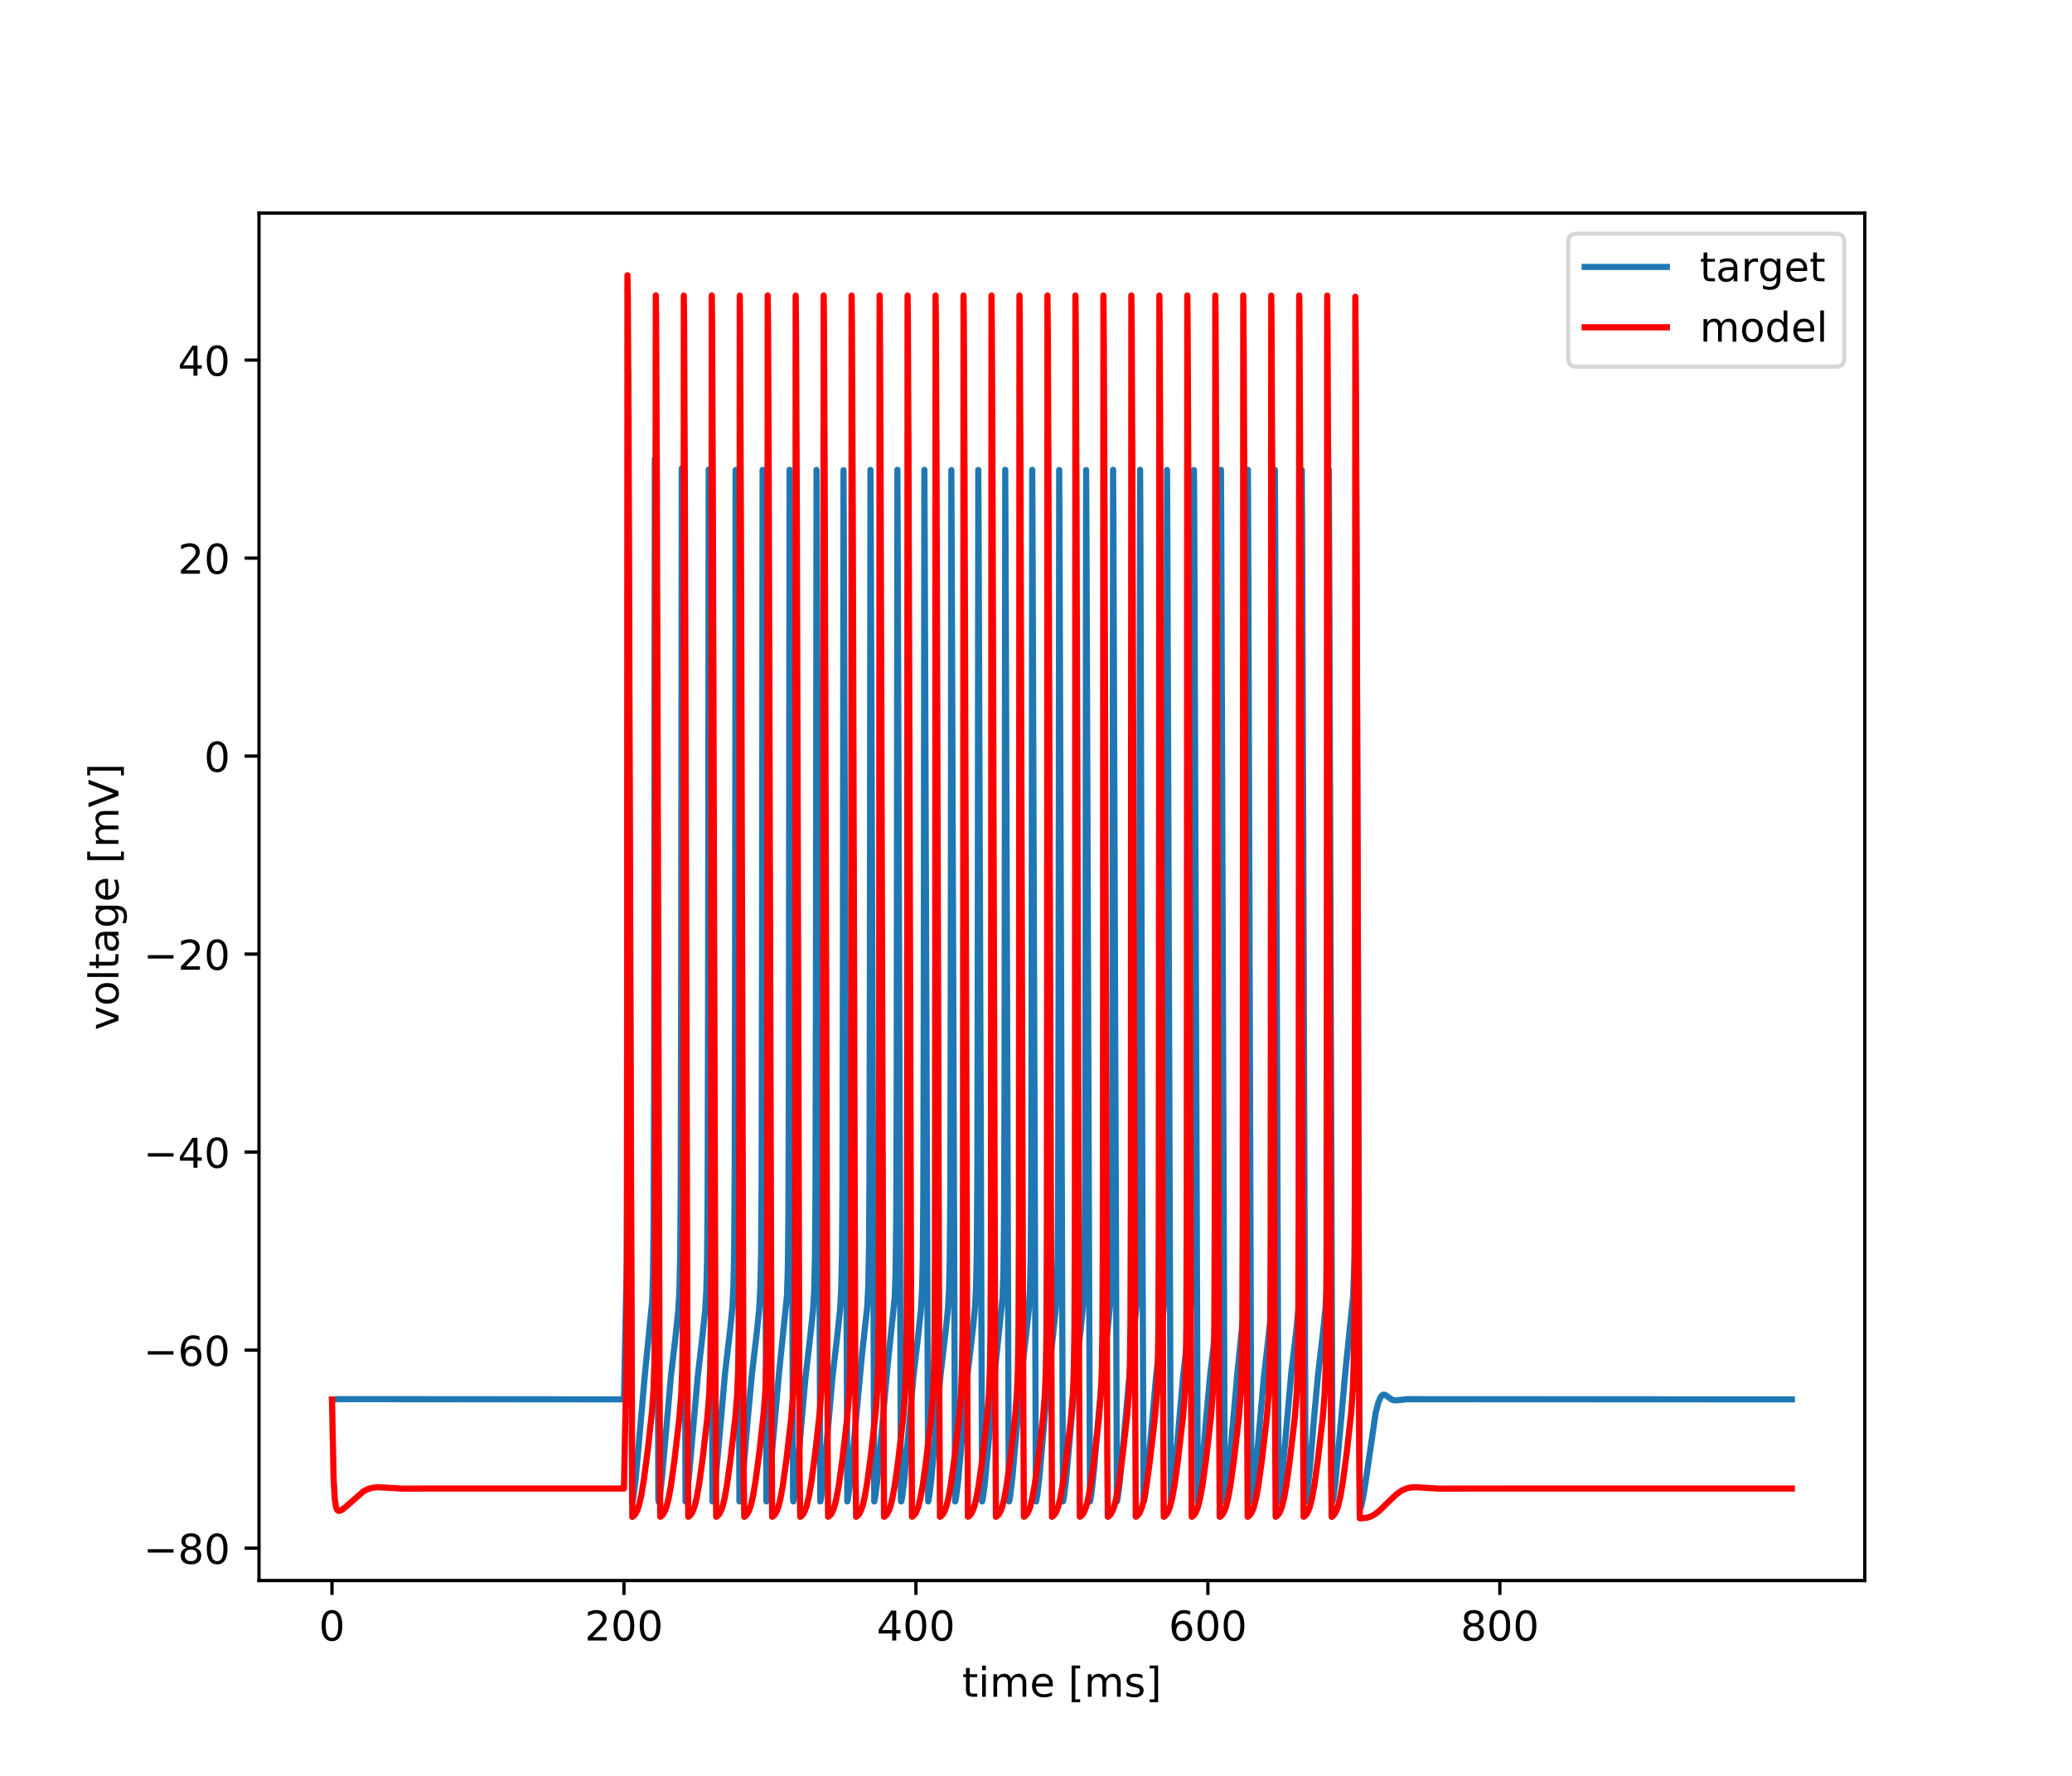<?xml version="1.0" encoding="utf-8" standalone="no"?>
<!DOCTYPE svg PUBLIC "-//W3C//DTD SVG 1.1//EN"
  "http://www.w3.org/Graphics/SVG/1.1/DTD/svg11.dtd">
<!-- Created with matplotlib (http://matplotlib.org/) -->
<svg height="432pt" version="1.1" viewBox="0 0 504 432" width="504pt" xmlns="http://www.w3.org/2000/svg" xmlns:xlink="http://www.w3.org/1999/xlink">
 <defs>
  <style type="text/css">
*{stroke-linecap:butt;stroke-linejoin:round;}
  </style>
 </defs>
 <g id="figure_1">
  <g id="patch_1">
   <path d="M 0 432 
L 504 432 
L 504 0 
L 0 0 
z
" style="fill:#ffffff;"/>
  </g>
  <g id="axes_1">
   <g id="patch_2">
    <path d="M 63 384.48 
L 453.6 384.48 
L 453.6 51.84 
L 63 51.84 
z
" style="fill:#ffffff;"/>
   </g>
   <g id="matplotlib.axis_1">
    <g id="xtick_1">
     <g id="line2d_1">
      <defs>
       <path d="M 0 0 
L 0 3.5 
" id="md03c40f4e7" style="stroke:#000000;stroke-width:0.8;"/>
      </defs>
      <g>
       <use style="stroke:#000000;stroke-width:0.8;" x="80.755" xlink:href="#md03c40f4e7" y="384.48"/>
      </g>
     </g>
     <g id="text_1">
      <!-- 0 -->
      <defs>
       <path d="M 31.781 66.406 
Q 24.172 66.406 20.328 58.906 
Q 16.5 51.422 16.5 36.375 
Q 16.5 21.391 20.328 13.891 
Q 24.172 6.391 31.781 6.391 
Q 39.453 6.391 43.281 13.891 
Q 47.125 21.391 47.125 36.375 
Q 47.125 51.422 43.281 58.906 
Q 39.453 66.406 31.781 66.406 
z
M 31.781 74.219 
Q 44.047 74.219 50.516 64.516 
Q 56.984 54.828 56.984 36.375 
Q 56.984 17.969 50.516 8.266 
Q 44.047 -1.422 31.781 -1.422 
Q 19.531 -1.422 13.062 8.266 
Q 6.594 17.969 6.594 36.375 
Q 6.594 54.828 13.062 64.516 
Q 19.531 74.219 31.781 74.219 
z
" id="DejaVuSans-30"/>
      </defs>
      <g transform="translate(77.573 399.078)scale(0.1 -0.1)">
       <use xlink:href="#DejaVuSans-30"/>
      </g>
     </g>
    </g>
    <g id="xtick_2">
     <g id="line2d_2">
      <g>
       <use style="stroke:#000000;stroke-width:0.8;" x="151.773" xlink:href="#md03c40f4e7" y="384.48"/>
      </g>
     </g>
     <g id="text_2">
      <!-- 200 -->
      <defs>
       <path d="M 19.188 8.297 
L 53.609 8.297 
L 53.609 0 
L 7.328 0 
L 7.328 8.297 
Q 12.938 14.109 22.625 23.891 
Q 32.328 33.688 34.812 36.531 
Q 39.547 41.844 41.422 45.531 
Q 43.312 49.219 43.312 52.781 
Q 43.312 58.594 39.234 62.25 
Q 35.156 65.922 28.609 65.922 
Q 23.969 65.922 18.812 64.312 
Q 13.672 62.703 7.812 59.422 
L 7.812 69.391 
Q 13.766 71.781 18.938 73 
Q 24.125 74.219 28.422 74.219 
Q 39.75 74.219 46.484 68.547 
Q 53.219 62.891 53.219 53.422 
Q 53.219 48.922 51.531 44.891 
Q 49.859 40.875 45.406 35.406 
Q 44.188 33.984 37.641 27.219 
Q 31.109 20.453 19.188 8.297 
z
" id="DejaVuSans-32"/>
      </defs>
      <g transform="translate(142.229 399.078)scale(0.1 -0.1)">
       <use xlink:href="#DejaVuSans-32"/>
       <use x="63.623" xlink:href="#DejaVuSans-30"/>
       <use x="127.246" xlink:href="#DejaVuSans-30"/>
      </g>
     </g>
    </g>
    <g id="xtick_3">
     <g id="line2d_3">
      <g>
       <use style="stroke:#000000;stroke-width:0.8;" x="222.791" xlink:href="#md03c40f4e7" y="384.48"/>
      </g>
     </g>
     <g id="text_3">
      <!-- 400 -->
      <defs>
       <path d="M 37.797 64.312 
L 12.891 25.391 
L 37.797 25.391 
z
M 35.203 72.906 
L 47.609 72.906 
L 47.609 25.391 
L 58.016 25.391 
L 58.016 17.188 
L 47.609 17.188 
L 47.609 0 
L 37.797 0 
L 37.797 17.188 
L 4.891 17.188 
L 4.891 26.703 
z
" id="DejaVuSans-34"/>
      </defs>
      <g transform="translate(213.247 399.078)scale(0.1 -0.1)">
       <use xlink:href="#DejaVuSans-34"/>
       <use x="63.623" xlink:href="#DejaVuSans-30"/>
       <use x="127.246" xlink:href="#DejaVuSans-30"/>
      </g>
     </g>
    </g>
    <g id="xtick_4">
     <g id="line2d_4">
      <g>
       <use style="stroke:#000000;stroke-width:0.8;" x="293.809" xlink:href="#md03c40f4e7" y="384.48"/>
      </g>
     </g>
     <g id="text_4">
      <!-- 600 -->
      <defs>
       <path d="M 33.016 40.375 
Q 26.375 40.375 22.484 35.828 
Q 18.609 31.297 18.609 23.391 
Q 18.609 15.531 22.484 10.953 
Q 26.375 6.391 33.016 6.391 
Q 39.656 6.391 43.531 10.953 
Q 47.406 15.531 47.406 23.391 
Q 47.406 31.297 43.531 35.828 
Q 39.656 40.375 33.016 40.375 
z
M 52.594 71.297 
L 52.594 62.312 
Q 48.875 64.062 45.094 64.984 
Q 41.312 65.922 37.594 65.922 
Q 27.828 65.922 22.672 59.328 
Q 17.531 52.734 16.797 39.406 
Q 19.672 43.656 24.016 45.922 
Q 28.375 48.188 33.594 48.188 
Q 44.578 48.188 50.953 41.516 
Q 57.328 34.859 57.328 23.391 
Q 57.328 12.156 50.688 5.359 
Q 44.047 -1.422 33.016 -1.422 
Q 20.359 -1.422 13.672 8.266 
Q 6.984 17.969 6.984 36.375 
Q 6.984 53.656 15.188 63.938 
Q 23.391 74.219 37.203 74.219 
Q 40.922 74.219 44.703 73.484 
Q 48.484 72.75 52.594 71.297 
z
" id="DejaVuSans-36"/>
      </defs>
      <g transform="translate(284.265 399.078)scale(0.1 -0.1)">
       <use xlink:href="#DejaVuSans-36"/>
       <use x="63.623" xlink:href="#DejaVuSans-30"/>
       <use x="127.246" xlink:href="#DejaVuSans-30"/>
      </g>
     </g>
    </g>
    <g id="xtick_5">
     <g id="line2d_5">
      <g>
       <use style="stroke:#000000;stroke-width:0.8;" x="364.827" xlink:href="#md03c40f4e7" y="384.48"/>
      </g>
     </g>
     <g id="text_5">
      <!-- 800 -->
      <defs>
       <path d="M 31.781 34.625 
Q 24.75 34.625 20.719 30.859 
Q 16.703 27.094 16.703 20.516 
Q 16.703 13.922 20.719 10.156 
Q 24.75 6.391 31.781 6.391 
Q 38.812 6.391 42.859 10.172 
Q 46.922 13.969 46.922 20.516 
Q 46.922 27.094 42.891 30.859 
Q 38.875 34.625 31.781 34.625 
z
M 21.922 38.812 
Q 15.578 40.375 12.031 44.719 
Q 8.5 49.078 8.5 55.328 
Q 8.5 64.062 14.719 69.141 
Q 20.953 74.219 31.781 74.219 
Q 42.672 74.219 48.875 69.141 
Q 55.078 64.062 55.078 55.328 
Q 55.078 49.078 51.531 44.719 
Q 48 40.375 41.703 38.812 
Q 48.828 37.156 52.797 32.312 
Q 56.781 27.484 56.781 20.516 
Q 56.781 9.906 50.312 4.234 
Q 43.844 -1.422 31.781 -1.422 
Q 19.734 -1.422 13.25 4.234 
Q 6.781 9.906 6.781 20.516 
Q 6.781 27.484 10.781 32.312 
Q 14.797 37.156 21.922 38.812 
z
M 18.312 54.391 
Q 18.312 48.734 21.844 45.562 
Q 25.391 42.391 31.781 42.391 
Q 38.141 42.391 41.719 45.562 
Q 45.312 48.734 45.312 54.391 
Q 45.312 60.062 41.719 63.234 
Q 38.141 66.406 31.781 66.406 
Q 25.391 66.406 21.844 63.234 
Q 18.312 60.062 18.312 54.391 
z
" id="DejaVuSans-38"/>
      </defs>
      <g transform="translate(355.284 399.078)scale(0.1 -0.1)">
       <use xlink:href="#DejaVuSans-38"/>
       <use x="63.623" xlink:href="#DejaVuSans-30"/>
       <use x="127.246" xlink:href="#DejaVuSans-30"/>
      </g>
     </g>
    </g>
    <g id="text_6">
     <!-- time [ms] -->
     <defs>
      <path d="M 18.312 70.219 
L 18.312 54.688 
L 36.812 54.688 
L 36.812 47.703 
L 18.312 47.703 
L 18.312 18.016 
Q 18.312 11.328 20.141 9.422 
Q 21.969 7.516 27.594 7.516 
L 36.812 7.516 
L 36.812 0 
L 27.594 0 
Q 17.188 0 13.234 3.875 
Q 9.281 7.766 9.281 18.016 
L 9.281 47.703 
L 2.688 47.703 
L 2.688 54.688 
L 9.281 54.688 
L 9.281 70.219 
z
" id="DejaVuSans-74"/>
      <path d="M 9.422 54.688 
L 18.406 54.688 
L 18.406 0 
L 9.422 0 
z
M 9.422 75.984 
L 18.406 75.984 
L 18.406 64.594 
L 9.422 64.594 
z
" id="DejaVuSans-69"/>
      <path d="M 52 44.188 
Q 55.375 50.25 60.062 53.125 
Q 64.75 56 71.094 56 
Q 79.641 56 84.281 50.016 
Q 88.922 44.047 88.922 33.016 
L 88.922 0 
L 79.891 0 
L 79.891 32.719 
Q 79.891 40.578 77.094 44.375 
Q 74.312 48.188 68.609 48.188 
Q 61.625 48.188 57.562 43.547 
Q 53.516 38.922 53.516 30.906 
L 53.516 0 
L 44.484 0 
L 44.484 32.719 
Q 44.484 40.625 41.703 44.406 
Q 38.922 48.188 33.109 48.188 
Q 26.219 48.188 22.156 43.531 
Q 18.109 38.875 18.109 30.906 
L 18.109 0 
L 9.078 0 
L 9.078 54.688 
L 18.109 54.688 
L 18.109 46.188 
Q 21.188 51.219 25.484 53.609 
Q 29.781 56 35.688 56 
Q 41.656 56 45.828 52.969 
Q 50 49.953 52 44.188 
z
" id="DejaVuSans-6d"/>
      <path d="M 56.203 29.594 
L 56.203 25.203 
L 14.891 25.203 
Q 15.484 15.922 20.484 11.062 
Q 25.484 6.203 34.422 6.203 
Q 39.594 6.203 44.453 7.469 
Q 49.312 8.734 54.109 11.281 
L 54.109 2.781 
Q 49.266 0.734 44.188 -0.344 
Q 39.109 -1.422 33.891 -1.422 
Q 20.797 -1.422 13.156 6.188 
Q 5.516 13.812 5.516 26.812 
Q 5.516 40.234 12.766 48.109 
Q 20.016 56 32.328 56 
Q 43.359 56 49.781 48.891 
Q 56.203 41.797 56.203 29.594 
z
M 47.219 32.234 
Q 47.125 39.594 43.094 43.984 
Q 39.062 48.391 32.422 48.391 
Q 24.906 48.391 20.391 44.141 
Q 15.875 39.891 15.188 32.172 
z
" id="DejaVuSans-65"/>
      <path id="DejaVuSans-20"/>
      <path d="M 8.594 75.984 
L 29.297 75.984 
L 29.297 69 
L 17.578 69 
L 17.578 -6.203 
L 29.297 -6.203 
L 29.297 -13.188 
L 8.594 -13.188 
z
" id="DejaVuSans-5b"/>
      <path d="M 44.281 53.078 
L 44.281 44.578 
Q 40.484 46.531 36.375 47.5 
Q 32.281 48.484 27.875 48.484 
Q 21.188 48.484 17.844 46.438 
Q 14.5 44.391 14.5 40.281 
Q 14.5 37.156 16.891 35.375 
Q 19.281 33.594 26.516 31.984 
L 29.594 31.297 
Q 39.156 29.25 43.188 25.516 
Q 47.219 21.781 47.219 15.094 
Q 47.219 7.469 41.188 3.016 
Q 35.156 -1.422 24.609 -1.422 
Q 20.219 -1.422 15.453 -0.562 
Q 10.688 0.297 5.422 2 
L 5.422 11.281 
Q 10.406 8.688 15.234 7.391 
Q 20.062 6.109 24.812 6.109 
Q 31.156 6.109 34.562 8.281 
Q 37.984 10.453 37.984 14.406 
Q 37.984 18.062 35.516 20.016 
Q 33.062 21.969 24.703 23.781 
L 21.578 24.516 
Q 13.234 26.266 9.516 29.906 
Q 5.812 33.547 5.812 39.891 
Q 5.812 47.609 11.281 51.797 
Q 16.75 56 26.812 56 
Q 31.781 56 36.172 55.266 
Q 40.578 54.547 44.281 53.078 
z
" id="DejaVuSans-73"/>
      <path d="M 30.422 75.984 
L 30.422 -13.188 
L 9.719 -13.188 
L 9.719 -6.203 
L 21.391 -6.203 
L 21.391 69 
L 9.719 69 
L 9.719 75.984 
z
" id="DejaVuSans-5d"/>
     </defs>
     <g transform="translate(234.038 412.757)scale(0.1 -0.1)">
      <use xlink:href="#DejaVuSans-74"/>
      <use x="39.209" xlink:href="#DejaVuSans-69"/>
      <use x="66.992" xlink:href="#DejaVuSans-6d"/>
      <use x="164.404" xlink:href="#DejaVuSans-65"/>
      <use x="225.928" xlink:href="#DejaVuSans-20"/>
      <use x="257.715" xlink:href="#DejaVuSans-5b"/>
      <use x="296.729" xlink:href="#DejaVuSans-6d"/>
      <use x="394.141" xlink:href="#DejaVuSans-73"/>
      <use x="446.24" xlink:href="#DejaVuSans-5d"/>
     </g>
    </g>
   </g>
   <g id="matplotlib.axis_2">
    <g id="ytick_1">
     <g id="line2d_6">
      <defs>
       <path d="M 0 0 
L -3.5 0 
" id="m0d7dcd940a" style="stroke:#000000;stroke-width:0.8;"/>
      </defs>
      <g>
       <use style="stroke:#000000;stroke-width:0.8;" x="63" xlink:href="#m0d7dcd940a" y="376.604"/>
      </g>
     </g>
     <g id="text_7">
      <!-- −80 -->
      <defs>
       <path d="M 10.594 35.5 
L 73.188 35.5 
L 73.188 27.203 
L 10.594 27.203 
z
" id="DejaVuSans-2212"/>
      </defs>
      <g transform="translate(34.895 380.403)scale(0.1 -0.1)">
       <use xlink:href="#DejaVuSans-2212"/>
       <use x="83.789" xlink:href="#DejaVuSans-38"/>
       <use x="147.412" xlink:href="#DejaVuSans-30"/>
      </g>
     </g>
    </g>
    <g id="ytick_2">
     <g id="line2d_7">
      <g>
       <use style="stroke:#000000;stroke-width:0.8;" x="63" xlink:href="#m0d7dcd940a" y="328.435"/>
      </g>
     </g>
     <g id="text_8">
      <!-- −60 -->
      <g transform="translate(34.895 332.235)scale(0.1 -0.1)">
       <use xlink:href="#DejaVuSans-2212"/>
       <use x="83.789" xlink:href="#DejaVuSans-36"/>
       <use x="147.412" xlink:href="#DejaVuSans-30"/>
      </g>
     </g>
    </g>
    <g id="ytick_3">
     <g id="line2d_8">
      <g>
       <use style="stroke:#000000;stroke-width:0.8;" x="63" xlink:href="#m0d7dcd940a" y="280.267"/>
      </g>
     </g>
     <g id="text_9">
      <!-- −40 -->
      <g transform="translate(34.895 284.066)scale(0.1 -0.1)">
       <use xlink:href="#DejaVuSans-2212"/>
       <use x="83.789" xlink:href="#DejaVuSans-34"/>
       <use x="147.412" xlink:href="#DejaVuSans-30"/>
      </g>
     </g>
    </g>
    <g id="ytick_4">
     <g id="line2d_9">
      <g>
       <use style="stroke:#000000;stroke-width:0.8;" x="63" xlink:href="#m0d7dcd940a" y="232.098"/>
      </g>
     </g>
     <g id="text_10">
      <!-- −20 -->
      <g transform="translate(34.895 235.897)scale(0.1 -0.1)">
       <use xlink:href="#DejaVuSans-2212"/>
       <use x="83.789" xlink:href="#DejaVuSans-32"/>
       <use x="147.412" xlink:href="#DejaVuSans-30"/>
      </g>
     </g>
    </g>
    <g id="ytick_5">
     <g id="line2d_10">
      <g>
       <use style="stroke:#000000;stroke-width:0.8;" x="63" xlink:href="#m0d7dcd940a" y="183.929"/>
      </g>
     </g>
     <g id="text_11">
      <!-- 0 -->
      <g transform="translate(49.638 187.728)scale(0.1 -0.1)">
       <use xlink:href="#DejaVuSans-30"/>
      </g>
     </g>
    </g>
    <g id="ytick_6">
     <g id="line2d_11">
      <g>
       <use style="stroke:#000000;stroke-width:0.8;" x="63" xlink:href="#m0d7dcd940a" y="135.761"/>
      </g>
     </g>
     <g id="text_12">
      <!-- 20 -->
      <g transform="translate(43.275 139.56)scale(0.1 -0.1)">
       <use xlink:href="#DejaVuSans-32"/>
       <use x="63.623" xlink:href="#DejaVuSans-30"/>
      </g>
     </g>
    </g>
    <g id="ytick_7">
     <g id="line2d_12">
      <g>
       <use style="stroke:#000000;stroke-width:0.8;" x="63" xlink:href="#m0d7dcd940a" y="87.592"/>
      </g>
     </g>
     <g id="text_13">
      <!-- 40 -->
      <g transform="translate(43.275 91.391)scale(0.1 -0.1)">
       <use xlink:href="#DejaVuSans-34"/>
       <use x="63.623" xlink:href="#DejaVuSans-30"/>
      </g>
     </g>
    </g>
    <g id="text_14">
     <!-- voltage [mV] -->
     <defs>
      <path d="M 2.984 54.688 
L 12.5 54.688 
L 29.594 8.797 
L 46.688 54.688 
L 56.203 54.688 
L 35.688 0 
L 23.484 0 
z
" id="DejaVuSans-76"/>
      <path d="M 30.609 48.391 
Q 23.391 48.391 19.188 42.75 
Q 14.984 37.109 14.984 27.297 
Q 14.984 17.484 19.156 11.844 
Q 23.344 6.203 30.609 6.203 
Q 37.797 6.203 41.984 11.859 
Q 46.188 17.531 46.188 27.297 
Q 46.188 37.016 41.984 42.703 
Q 37.797 48.391 30.609 48.391 
z
M 30.609 56 
Q 42.328 56 49.016 48.375 
Q 55.719 40.766 55.719 27.297 
Q 55.719 13.875 49.016 6.219 
Q 42.328 -1.422 30.609 -1.422 
Q 18.844 -1.422 12.172 6.219 
Q 5.516 13.875 5.516 27.297 
Q 5.516 40.766 12.172 48.375 
Q 18.844 56 30.609 56 
z
" id="DejaVuSans-6f"/>
      <path d="M 9.422 75.984 
L 18.406 75.984 
L 18.406 0 
L 9.422 0 
z
" id="DejaVuSans-6c"/>
      <path d="M 34.281 27.484 
Q 23.391 27.484 19.188 25 
Q 14.984 22.516 14.984 16.5 
Q 14.984 11.719 18.141 8.906 
Q 21.297 6.109 26.703 6.109 
Q 34.188 6.109 38.703 11.406 
Q 43.219 16.703 43.219 25.484 
L 43.219 27.484 
z
M 52.203 31.203 
L 52.203 0 
L 43.219 0 
L 43.219 8.297 
Q 40.141 3.328 35.547 0.953 
Q 30.953 -1.422 24.312 -1.422 
Q 15.922 -1.422 10.953 3.297 
Q 6 8.016 6 15.922 
Q 6 25.141 12.172 29.828 
Q 18.359 34.516 30.609 34.516 
L 43.219 34.516 
L 43.219 35.406 
Q 43.219 41.609 39.141 45 
Q 35.062 48.391 27.688 48.391 
Q 23 48.391 18.547 47.266 
Q 14.109 46.141 10.016 43.891 
L 10.016 52.203 
Q 14.938 54.109 19.578 55.047 
Q 24.219 56 28.609 56 
Q 40.484 56 46.344 49.844 
Q 52.203 43.703 52.203 31.203 
z
" id="DejaVuSans-61"/>
      <path d="M 45.406 27.984 
Q 45.406 37.75 41.375 43.109 
Q 37.359 48.484 30.078 48.484 
Q 22.859 48.484 18.828 43.109 
Q 14.797 37.75 14.797 27.984 
Q 14.797 18.266 18.828 12.891 
Q 22.859 7.516 30.078 7.516 
Q 37.359 7.516 41.375 12.891 
Q 45.406 18.266 45.406 27.984 
z
M 54.391 6.781 
Q 54.391 -7.172 48.188 -13.984 
Q 42 -20.797 29.203 -20.797 
Q 24.469 -20.797 20.266 -20.094 
Q 16.062 -19.391 12.109 -17.922 
L 12.109 -9.188 
Q 16.062 -11.328 19.922 -12.344 
Q 23.781 -13.375 27.781 -13.375 
Q 36.625 -13.375 41.016 -8.766 
Q 45.406 -4.156 45.406 5.172 
L 45.406 9.625 
Q 42.625 4.781 38.281 2.391 
Q 33.938 0 27.875 0 
Q 17.828 0 11.672 7.656 
Q 5.516 15.328 5.516 27.984 
Q 5.516 40.672 11.672 48.328 
Q 17.828 56 27.875 56 
Q 33.938 56 38.281 53.609 
Q 42.625 51.219 45.406 46.391 
L 45.406 54.688 
L 54.391 54.688 
z
" id="DejaVuSans-67"/>
      <path d="M 28.609 0 
L 0.781 72.906 
L 11.078 72.906 
L 34.188 11.531 
L 57.328 72.906 
L 67.578 72.906 
L 39.797 0 
z
" id="DejaVuSans-56"/>
     </defs>
     <g transform="translate(28.816 250.624)rotate(-90)scale(0.1 -0.1)">
      <use xlink:href="#DejaVuSans-76"/>
      <use x="59.18" xlink:href="#DejaVuSans-6f"/>
      <use x="120.361" xlink:href="#DejaVuSans-6c"/>
      <use x="148.145" xlink:href="#DejaVuSans-74"/>
      <use x="187.354" xlink:href="#DejaVuSans-61"/>
      <use x="248.633" xlink:href="#DejaVuSans-67"/>
      <use x="312.109" xlink:href="#DejaVuSans-65"/>
      <use x="373.633" xlink:href="#DejaVuSans-20"/>
      <use x="405.42" xlink:href="#DejaVuSans-5b"/>
      <use x="444.434" xlink:href="#DejaVuSans-6d"/>
      <use x="541.846" xlink:href="#DejaVuSans-56"/>
      <use x="610.254" xlink:href="#DejaVuSans-5d"/>
     </g>
    </g>
   </g>
   <g id="line2d_13">
    <path clip-path="url(#pcc996cb7d0)" d="M 80.755 340.478 
L 82.006 340.351 
L 151.773 340.414 
L 152.474 306.178 
L 152.589 277.404 
L 152.678 184.859 
L 152.776 90.053 
L 152.829 98.55 
L 153.131 198.261 
L 153.743 365.54 
L 153.779 365.6 
L 153.832 365.469 
L 154.09 364.044 
L 154.587 360.053 
L 155.27 352.503 
L 156.904 333.956 
L 158.635 316.536 
L 158.839 310.181 
L 158.99 297.603 
L 159.105 264.222 
L 159.283 111.703 
L 159.416 146.293 
L 160.135 364.764 
L 160.206 365.284 
L 160.268 365.141 
L 160.526 363.641 
L 161.032 359.387 
L 161.777 350.902 
L 163.189 334.881 
L 164.29 325.37 
L 164.991 318.743 
L 165.257 313.969 
L 165.444 306.027 
L 165.577 289.343 
L 165.683 239.963 
L 165.825 113.917 
L 165.905 129.766 
L 166.749 365.246 
L 166.811 365.087 
L 167.077 363.505 
L 167.592 359.104 
L 168.355 350.332 
L 169.705 335.04 
L 170.788 325.677 
L 171.542 318.676 
L 171.818 313.753 
L 171.995 306.259 
L 172.128 290.273 
L 172.235 243.919 
L 172.386 114.254 
L 172.466 131.368 
L 173.291 365.235 
L 173.318 365.227 
L 173.345 365.161 
L 173.54 364.12 
L 174.019 360.336 
L 174.694 352.977 
L 176.398 333.724 
L 177.623 323.363 
L 178.156 317.918 
L 178.405 312.915 
L 178.582 304.077 
L 178.706 285.513 
L 178.804 233.95 
L 178.937 114.353 
L 179.017 129.388 
L 179.86 365.24 
L 179.869 365.234 
L 179.958 364.926 
L 180.313 362.59 
L 180.864 357.443 
L 181.876 345.317 
L 182.914 334.114 
L 184.059 324.379 
L 184.69 318.251 
L 184.947 313.368 
L 185.125 305.296 
L 185.258 287.218 
L 185.364 231.898 
L 185.497 114.298 
L 185.569 127.348 
L 186.421 365.239 
L 186.456 365.173 
L 186.643 364.202 
L 187.113 360.537 
L 187.77 353.453 
L 189.563 333.268 
L 191.436 315.073 
L 191.632 308.498 
L 191.774 295.495 
L 191.88 263.394 
L 192.058 114.282 
L 192.182 145.706 
L 192.901 364.685 
L 192.972 365.239 
L 193.034 365.105 
L 193.283 363.662 
L 193.789 359.418 
L 194.526 351.05 
L 195.946 334.918 
L 197.029 325.578 
L 197.775 318.657 
L 198.05 313.739 
L 198.227 306.252 
L 198.361 290.285 
L 198.467 244.018 
L 198.618 114.304 
L 198.698 131.375 
L 199.532 365.24 
L 199.586 365.13 
L 199.817 363.828 
L 200.314 359.744 
L 201.024 351.787 
L 202.542 334.558 
L 203.669 324.911 
L 204.353 318.402 
L 204.619 313.439 
L 204.797 305.483 
L 204.93 287.833 
L 205.036 234.352 
L 205.178 114.368 
L 205.249 129.263 
L 206.093 365.24 
L 206.111 365.223 
L 206.226 364.743 
L 206.634 361.88 
L 207.22 356.073 
L 209.715 329.105 
L 210.949 317.891 
L 211.197 312.862 
L 211.375 303.936 
L 211.499 285.067 
L 211.597 232.354 
L 211.73 114.309 
L 211.801 127.209 
L 212.653 365.239 
L 212.689 365.175 
L 212.866 364.26 
L 213.337 360.623 
L 213.985 353.671 
L 215.831 332.948 
L 217.651 315.459 
L 217.855 308.98 
L 218.006 295.568 
L 218.113 263.652 
L 218.29 114.283 
L 218.414 145.539 
L 219.133 364.675 
L 219.204 365.239 
L 219.267 365.107 
L 219.515 363.665 
L 220.021 359.423 
L 220.758 351.056 
L 222.178 334.922 
L 223.279 325.438 
L 224.007 318.663 
L 224.282 313.752 
L 224.46 306.284 
L 224.593 290.385 
L 224.7 244.405 
L 224.85 114.296 
L 224.93 131.224 
L 225.765 365.24 
L 225.818 365.132 
L 226.04 363.891 
L 226.537 359.834 
L 227.247 351.902 
L 228.774 334.563 
L 229.902 324.915 
L 230.576 318.523 
L 230.843 313.695 
L 231.02 306.141 
L 231.153 289.936 
L 231.26 242.66 
L 231.411 114.351 
L 231.491 131.901 
L 232.316 365.236 
L 232.352 365.205 
L 232.369 365.155 
L 232.574 364.051 
L 233.053 360.236 
L 233.728 352.848 
L 235.406 333.873 
L 236.577 323.944 
L 237.163 318.143 
L 237.421 313.14 
L 237.598 304.693 
L 237.731 285.196 
L 237.829 232.817 
L 237.962 114.322 
L 238.033 127.066 
L 238.885 365.24 
L 238.921 365.176 
L 239.098 364.264 
L 239.569 360.627 
L 240.208 353.782 
L 242.063 332.952 
L 243.883 315.468 
L 244.087 309.003 
L 244.238 295.641 
L 244.345 263.907 
L 244.522 114.285 
L 244.656 148.533 
L 245.366 364.665 
L 245.446 365.239 
L 245.499 365.108 
L 245.748 363.668 
L 246.254 359.427 
L 246.99 351.062 
L 248.411 334.927 
L 249.494 325.586 
L 250.239 318.669 
L 250.515 313.764 
L 250.692 306.315 
L 250.825 290.483 
L 250.932 244.785 
L 251.083 114.29 
L 251.172 133.935 
L 251.971 365.184 
L 252.006 365.238 
L 252.059 365.1 
L 252.308 363.654 
L 252.814 359.406 
L 253.551 351.036 
L 254.971 334.907 
L 256.054 325.569 
L 256.8 318.642 
L 257.066 313.942 
L 257.252 306.173 
L 257.386 290.037 
L 257.492 243.051 
L 257.643 114.335 
L 257.723 131.75 
L 258.549 365.236 
L 258.584 365.206 
L 258.602 365.157 
L 258.806 364.054 
L 259.285 360.24 
L 259.951 352.961 
L 261.656 333.711 
L 262.872 323.428 
L 263.404 318.028 
L 263.662 312.891 
L 263.839 304.014 
L 263.964 285.318 
L 264.061 233.258 
L 264.195 114.335 
L 264.274 129.618 
L 265.118 365.24 
L 265.127 365.234 
L 265.215 364.922 
L 265.57 362.584 
L 266.13 357.339 
L 267.186 344.668 
L 268.198 333.857 
L 269.397 323.708 
L 269.956 318.121 
L 270.213 313.092 
L 270.391 304.564 
L 270.524 284.756 
L 270.622 231.224 
L 270.755 114.289 
L 270.826 127.554 
L 271.678 365.239 
L 271.705 365.196 
L 271.856 364.47 
L 272.308 361.092 
L 272.93 354.603 
L 274.98 331.822 
L 276.64 316.126 
L 276.853 310.169 
L 277.004 299.095 
L 277.12 271.753 
L 277.226 174.56 
L 277.315 114.285 
L 277.368 123.105 
L 277.91 303.183 
L 278.176 364.975 
L 278.229 365.24 
L 278.292 365.102 
L 278.54 363.657 
L 279.046 359.411 
L 279.783 351.041 
L 281.212 334.826 
L 282.304 325.429 
L 283.041 318.535 
L 283.307 313.72 
L 283.485 306.205 
L 283.618 290.137 
L 283.725 243.441 
L 283.875 114.321 
L 283.955 131.6 
L 284.781 365.235 
L 284.808 365.225 
L 284.834 365.158 
L 285.038 364.057 
L 285.527 360.161 
L 286.201 352.751 
L 287.879 333.799 
L 289.078 323.656 
L 289.637 318.035 
L 289.894 312.904 
L 290.072 304.052 
L 290.196 285.44 
L 290.294 233.694 
L 290.427 114.35 
L 290.507 129.477 
L 291.35 365.24 
L 291.359 365.234 
L 291.448 364.925 
L 291.803 362.588 
L 292.353 357.44 
L 293.365 345.313 
L 294.404 334.111 
L 295.549 324.377 
L 296.179 318.247 
L 296.437 313.361 
L 296.614 305.279 
L 296.747 287.163 
L 296.854 231.676 
L 296.987 114.296 
L 297.058 127.416 
L 297.91 365.239 
L 297.946 365.173 
L 298.132 364.2 
L 298.603 360.535 
L 299.26 353.45 
L 301.053 333.266 
L 302.926 315.068 
L 303.121 308.486 
L 303.263 295.46 
L 303.37 263.271 
L 303.547 114.283 
L 303.672 145.785 
L 304.391 364.689 
L 304.462 365.239 
L 304.524 365.104 
L 304.773 363.66 
L 305.27 359.503 
L 306.006 351.157 
L 307.436 334.916 
L 308.519 325.576 
L 309.264 318.654 
L 309.531 313.966 
L 309.717 306.237 
L 309.85 290.238 
L 309.957 243.833 
L 310.108 114.309 
L 310.188 131.447 
L 311.013 365.234 
L 311.04 365.226 
L 311.067 365.16 
L 311.262 364.118 
L 311.741 360.332 
L 312.416 352.972 
L 314.12 333.72 
L 315.336 323.436 
L 315.869 318.041 
L 316.127 312.919 
L 316.304 304.091 
L 316.428 285.564 
L 316.526 234.14 
L 316.659 114.368 
L 316.739 129.333 
L 317.582 365.24 
L 317.591 365.235 
L 317.68 364.927 
L 318.035 362.591 
L 318.586 357.445 
L 319.598 345.319 
L 320.636 334.116 
L 321.808 324.16 
L 322.412 318.253 
L 322.669 313.374 
L 322.847 305.313 
L 322.98 287.277 
L 323.086 232.135 
L 323.219 114.304 
L 323.291 127.276 
L 324.143 365.239 
L 324.178 365.174 
L 324.356 364.259 
L 324.826 360.621 
L 325.483 353.562 
L 327.303 333.108 
L 329.15 315.269 
L 329.487 305.753 
L 329.62 293.467 
L 329.727 259.862 
L 329.904 118.403 
L 330.019 147.905 
L 330.747 366.671 
L 330.836 367.107 
L 330.881 367.058 
L 331.094 366.42 
L 331.573 364.27 
L 332.186 360.399 
L 334.618 343.712 
L 335.275 341.173 
L 335.807 339.908 
L 336.242 339.378 
L 336.606 339.246 
L 336.997 339.353 
L 337.565 339.769 
L 338.613 340.505 
L 339.243 340.659 
L 340.033 340.612 
L 342.208 340.369 
L 435.845 340.414 
L 435.845 340.414 
" style="fill:none;stroke:#1f77b4;stroke-linecap:square;stroke-width:1.5;"/>
   </g>
   <g id="line2d_14">
    <path clip-path="url(#pcc996cb7d0)" d="M 80.755 340.478 
L 81.145 359.514 
L 81.438 364.762 
L 81.731 366.622 
L 82.033 367.314 
L 82.344 367.528 
L 82.716 367.503 
L 83.276 367.215 
L 84.234 366.437 
L 88.442 362.752 
L 89.552 362.201 
L 90.67 361.896 
L 91.931 361.788 
L 93.778 361.881 
L 98.003 362.125 
L 103.782 362.104 
L 128.363 362.102 
L 151.773 362.102 
L 152.359 332.475 
L 152.483 308.456 
L 152.545 248.684 
L 152.625 66.96 
L 152.723 73.144 
L 152.891 104.778 
L 153.539 296.713 
L 153.806 368.992 
L 154.054 368.838 
L 154.534 368.316 
L 154.986 367.471 
L 155.457 366.085 
L 155.989 363.751 
L 156.637 359.811 
L 157.614 352.312 
L 158.608 343.206 
L 158.972 337.85 
L 159.185 331.047 
L 159.318 318.685 
L 159.407 283.871 
L 159.478 102.648 
L 159.523 71.842 
L 159.594 77.427 
L 159.771 116.425 
L 160.437 337.147 
L 160.597 368.961 
L 160.712 368.938 
L 161.192 368.502 
L 161.644 367.779 
L 162.106 366.59 
L 162.612 364.617 
L 163.216 361.276 
L 164.05 355.245 
L 165.248 344.92 
L 165.701 339.253 
L 165.941 333.235 
L 166.092 323.151 
L 166.189 299.183 
L 166.252 217.357 
L 166.331 71.899 
L 166.402 77.971 
L 166.589 120.148 
L 167.255 344.901 
L 167.406 368.966 
L 167.53 368.929 
L 168.009 368.486 
L 168.462 367.751 
L 168.924 366.546 
L 169.43 364.553 
L 170.033 361.189 
L 170.877 355.067 
L 172.066 344.783 
L 172.51 339.172 
L 172.75 333.051 
L 172.901 322.589 
L 172.998 296.692 
L 173.06 202.622 
L 173.131 71.866 
L 173.202 77.405 
L 173.38 116.402 
L 174.046 337.225 
L 174.206 368.961 
L 174.321 368.938 
L 174.8 368.502 
L 175.253 367.778 
L 175.715 366.588 
L 176.221 364.614 
L 176.824 361.272 
L 177.659 355.241 
L 178.857 344.915 
L 179.301 339.396 
L 179.541 333.556 
L 179.692 324.105 
L 179.789 303.121 
L 179.852 239.31 
L 179.94 71.906 
L 180.02 79.295 
L 180.216 125.457 
L 180.89 357.996 
L 181.032 368.977 
L 181.219 368.873 
L 181.698 368.381 
L 182.151 367.578 
L 182.621 366.249 
L 183.145 364.034 
L 183.784 360.251 
L 184.725 353.138 
L 185.799 343.467 
L 186.181 338 
L 186.394 331.465 
L 186.527 320.085 
L 186.616 290.817 
L 186.678 167.79 
L 186.74 71.866 
L 186.811 77.465 
L 186.989 116.529 
L 187.655 337.491 
L 187.814 368.961 
L 187.93 368.937 
L 188.409 368.501 
L 188.862 367.777 
L 189.324 366.586 
L 189.83 364.612 
L 190.433 361.269 
L 191.268 355.237 
L 192.466 344.91 
L 192.91 339.389 
L 193.15 333.54 
L 193.301 324.056 
L 193.398 302.928 
L 193.46 238.283 
L 193.54 71.906 
L 193.629 79.361 
L 193.824 125.589 
L 194.499 358.166 
L 194.641 368.977 
L 194.827 368.873 
L 195.307 368.381 
L 195.76 367.577 
L 196.23 366.247 
L 196.754 364.032 
L 197.393 360.248 
L 198.334 353.134 
L 199.408 343.462 
L 199.79 337.991 
L 200.003 331.443 
L 200.136 320.017 
L 200.225 290.5 
L 200.287 165.992 
L 200.349 71.867 
L 200.42 77.524 
L 200.598 116.656 
L 201.264 337.756 
L 201.423 368.962 
L 201.539 368.937 
L 202.018 368.501 
L 202.471 367.776 
L 202.932 366.585 
L 203.438 364.61 
L 204.042 361.267 
L 204.877 355.234 
L 206.075 344.906 
L 206.519 339.381 
L 206.759 333.523 
L 206.909 324.008 
L 207.007 302.736 
L 207.069 237.26 
L 207.149 71.897 
L 207.238 79.427 
L 207.433 125.719 
L 208.108 358.33 
L 208.25 368.977 
L 208.436 368.873 
L 208.916 368.38 
L 209.368 367.576 
L 209.839 366.246 
L 210.363 364.03 
L 211.002 360.245 
L 211.943 353.131 
L 213.017 343.457 
L 213.399 337.982 
L 213.612 331.421 
L 213.745 319.949 
L 213.834 290.187 
L 213.896 164.23 
L 213.958 71.868 
L 214.02 76.452 
L 214.189 111.812 
L 214.855 327.352 
L 215.032 368.963 
L 215.148 368.937 
L 215.627 368.5 
L 216.08 367.775 
L 216.541 366.584 
L 217.047 364.608 
L 217.651 361.264 
L 218.494 355.16 
L 219.693 344.812 
L 220.137 339.222 
L 220.376 333.165 
L 220.527 322.941 
L 220.625 298.269 
L 220.687 212.001 
L 220.758 71.89 
L 220.829 77.032 
L 220.998 113.1 
L 221.663 330.134 
L 221.832 368.956 
L 221.948 368.94 
L 222.418 368.516 
L 222.871 367.802 
L 223.332 366.625 
L 223.838 364.669 
L 224.433 361.403 
L 225.259 355.473 
L 226.466 345.121 
L 226.928 339.445 
L 227.167 333.664 
L 227.318 324.414 
L 227.416 304.322 
L 227.487 224.366 
L 227.567 71.871 
L 227.638 77.64 
L 227.815 116.904 
L 228.481 338.279 
L 228.641 368.963 
L 228.756 368.937 
L 229.236 368.5 
L 229.689 367.774 
L 230.15 366.582 
L 230.656 364.606 
L 231.26 361.261 
L 232.103 355.157 
L 233.302 344.808 
L 233.745 339.215 
L 233.985 333.148 
L 234.136 322.888 
L 234.234 298.037 
L 234.296 210.632 
L 234.367 71.883 
L 234.438 77.088 
L 234.607 113.221 
L 235.272 330.397 
L 235.441 368.956 
L 235.556 368.939 
L 236.027 368.515 
L 236.48 367.801 
L 236.941 366.624 
L 237.447 364.667 
L 238.042 361.4 
L 238.868 355.469 
L 240.075 345.116 
L 240.537 339.437 
L 240.776 333.647 
L 240.927 324.367 
L 241.025 304.144 
L 241.096 223.143 
L 241.176 71.874 
L 241.247 77.699 
L 241.424 117.029 
L 242.09 338.543 
L 242.25 368.964 
L 242.374 368.931 
L 242.854 368.488 
L 243.306 367.755 
L 243.768 366.553 
L 244.274 364.563 
L 244.878 361.201 
L 245.721 355.083 
L 246.91 344.804 
L 247.354 339.207 
L 247.594 333.131 
L 247.745 322.835 
L 247.843 297.8 
L 247.905 209.237 
L 247.976 71.878 
L 248.047 77.144 
L 248.224 115.832 
L 248.89 336.012 
L 249.05 368.957 
L 249.165 368.939 
L 249.636 368.515 
L 250.089 367.8 
L 250.55 366.622 
L 251.056 364.665 
L 251.651 361.398 
L 252.477 355.466 
L 253.684 345.112 
L 254.145 339.43 
L 254.385 333.631 
L 254.536 324.321 
L 254.634 303.964 
L 254.696 243.717 
L 254.785 71.878 
L 254.873 80.337 
L 255.078 130.13 
L 255.885 368.978 
L 255.983 368.93 
L 256.462 368.488 
L 256.915 367.754 
L 257.377 366.551 
L 257.883 364.561 
L 258.486 361.199 
L 259.33 355.079 
L 260.519 344.799 
L 260.963 339.2 
L 261.203 333.114 
L 261.354 322.782 
L 261.451 297.564 
L 261.514 207.842 
L 261.585 71.874 
L 261.656 77.2 
L 261.833 115.955 
L 262.499 336.276 
L 262.659 368.958 
L 262.774 368.939 
L 263.245 368.514 
L 263.697 367.799 
L 264.159 366.621 
L 264.665 364.663 
L 265.26 361.395 
L 266.085 355.463 
L 267.293 345.108 
L 267.754 339.423 
L 267.994 333.615 
L 268.145 324.274 
L 268.243 303.785 
L 268.305 242.793 
L 268.393 71.883 
L 268.473 79.063 
L 268.669 124.991 
L 269.334 353.557 
L 269.476 368.973 
L 269.619 368.912 
L 270.098 368.454 
L 270.551 367.698 
L 271.012 366.463 
L 271.527 364.39 
L 272.14 360.909 
L 273.01 354.512 
L 274.173 344.34 
L 274.59 338.878 
L 274.821 332.736 
L 274.972 321.587 
L 275.069 291.912 
L 275.131 174.137 
L 275.193 71.871 
L 275.264 77.257 
L 275.442 116.079 
L 276.108 336.54 
L 276.268 368.959 
L 276.383 368.938 
L 276.862 368.503 
L 277.315 367.78 
L 277.777 366.591 
L 278.283 364.62 
L 278.886 361.28 
L 279.721 355.25 
L 280.919 344.926 
L 281.372 339.265 
L 281.612 333.262 
L 281.763 323.234 
L 281.86 299.54 
L 281.922 219.434 
L 282.002 71.889 
L 282.073 77.875 
L 282.251 117.401 
L 282.917 339.325 
L 283.076 368.966 
L 283.201 368.93 
L 283.68 368.487 
L 284.133 367.752 
L 284.594 366.548 
L 285.1 364.557 
L 285.704 361.193 
L 286.547 355.073 
L 287.737 344.79 
L 288.181 339.184 
L 288.421 333.079 
L 288.572 322.675 
L 288.669 297.082 
L 288.731 204.967 
L 288.802 71.868 
L 288.873 77.314 
L 289.051 116.203 
L 289.717 336.805 
L 289.876 368.96 
L 289.992 368.938 
L 290.471 368.503 
L 290.924 367.779 
L 291.386 366.59 
L 291.892 364.618 
L 292.495 361.277 
L 293.33 355.246 
L 294.528 344.922 
L 294.981 339.257 
L 295.221 333.245 
L 295.371 323.183 
L 295.469 299.32 
L 295.531 218.16 
L 295.611 71.895 
L 295.682 77.934 
L 295.86 117.526 
L 296.526 339.586 
L 296.685 368.966 
L 296.81 368.93 
L 297.289 368.486 
L 297.742 367.752 
L 298.203 366.547 
L 298.709 364.554 
L 299.313 361.19 
L 300.156 355.069 
L 301.346 344.786 
L 301.79 339.177 
L 302.029 333.062 
L 302.18 322.621 
L 302.278 296.838 
L 302.34 203.496 
L 302.411 71.866 
L 302.482 77.371 
L 302.66 116.328 
L 303.326 337.07 
L 303.485 368.96 
L 303.601 368.938 
L 304.08 368.502 
L 304.533 367.778 
L 304.994 366.589 
L 305.5 364.616 
L 306.104 361.274 
L 306.939 355.243 
L 308.137 344.918 
L 308.59 339.249 
L 308.829 333.228 
L 308.98 323.131 
L 309.078 299.095 
L 309.14 216.847 
L 309.22 71.902 
L 309.291 77.995 
L 309.477 120.199 
L 310.143 345.002 
L 310.294 368.967 
L 310.418 368.929 
L 310.898 368.485 
L 311.351 367.751 
L 311.812 366.546 
L 312.318 364.552 
L 312.922 361.187 
L 313.765 355.066 
L 314.955 344.781 
L 315.399 339.169 
L 315.638 333.044 
L 315.789 322.566 
L 315.887 296.588 
L 315.949 201.996 
L 316.02 71.866 
L 316.091 77.43 
L 316.269 116.454 
L 316.934 337.334 
L 317.094 368.961 
L 317.21 368.938 
L 317.689 368.501 
L 318.142 367.777 
L 318.603 366.587 
L 319.109 364.614 
L 319.713 361.271 
L 320.547 355.239 
L 321.746 344.913 
L 322.19 339.393 
L 322.429 333.549 
L 322.58 324.085 
L 322.678 303.042 
L 322.74 238.891 
L 322.829 71.91 
L 322.909 79.322 
L 323.104 125.511 
L 323.779 358.066 
L 323.921 368.977 
L 324.107 368.873 
L 324.587 368.381 
L 325.039 367.578 
L 325.51 366.248 
L 326.034 364.033 
L 326.673 360.25 
L 327.614 353.136 
L 328.688 343.465 
L 329.07 337.997 
L 329.283 331.456 
L 329.487 315.606 
L 329.567 278.286 
L 329.673 72.19 
L 329.833 93.355 
L 330.233 209.913 
L 330.614 352.578 
L 330.756 369.333 
L 330.934 369.359 
L 332.478 369.204 
L 333.499 368.88 
L 334.476 368.331 
L 335.621 367.414 
L 337.397 365.665 
L 339.616 363.545 
L 340.868 362.646 
L 341.951 362.135 
L 343.069 361.855 
L 344.347 361.774 
L 346.354 361.903 
L 350.011 362.122 
L 354.974 362.111 
L 371.681 362.102 
L 435.845 362.102 
L 435.845 362.102 
" style="fill:none;stroke:#ff0000;stroke-linecap:square;stroke-width:1.5;"/>
   </g>
   <g id="patch_3">
    <path d="M 63 384.48 
L 63 51.84 
" style="fill:none;stroke:#000000;stroke-linecap:square;stroke-linejoin:miter;stroke-width:0.8;"/>
   </g>
   <g id="patch_4">
    <path d="M 453.6 384.48 
L 453.6 51.84 
" style="fill:none;stroke:#000000;stroke-linecap:square;stroke-linejoin:miter;stroke-width:0.8;"/>
   </g>
   <g id="patch_5">
    <path d="M 63 384.48 
L 453.6 384.48 
" style="fill:none;stroke:#000000;stroke-linecap:square;stroke-linejoin:miter;stroke-width:0.8;"/>
   </g>
   <g id="patch_6">
    <path d="M 63 51.84 
L 453.6 51.84 
" style="fill:none;stroke:#000000;stroke-linecap:square;stroke-linejoin:miter;stroke-width:0.8;"/>
   </g>
   <g id="legend_1">
    <g id="patch_7">
     <path d="M 383.461 89.196 
L 446.6 89.196 
Q 448.6 89.196 448.6 87.196 
L 448.6 58.84 
Q 448.6 56.84 446.6 56.84 
L 383.461 56.84 
Q 381.461 56.84 381.461 58.84 
L 381.461 87.196 
Q 381.461 89.196 383.461 89.196 
z
" style="fill:#ffffff;opacity:0.8;stroke:#cccccc;stroke-linejoin:miter;"/>
    </g>
    <g id="line2d_15">
     <path d="M 385.461 64.938 
L 405.461 64.938 
" style="fill:none;stroke:#1f77b4;stroke-linecap:square;stroke-width:1.5;"/>
    </g>
    <g id="line2d_16"/>
    <g id="text_15">
     <!-- target -->
     <defs>
      <path d="M 41.109 46.297 
Q 39.594 47.172 37.812 47.578 
Q 36.031 48 33.891 48 
Q 26.266 48 22.188 43.047 
Q 18.109 38.094 18.109 28.812 
L 18.109 0 
L 9.078 0 
L 9.078 54.688 
L 18.109 54.688 
L 18.109 46.188 
Q 20.953 51.172 25.484 53.578 
Q 30.031 56 36.531 56 
Q 37.453 56 38.578 55.875 
Q 39.703 55.766 41.062 55.516 
z
" id="DejaVuSans-72"/>
     </defs>
     <g transform="translate(413.461 68.438)scale(0.1 -0.1)">
      <use xlink:href="#DejaVuSans-74"/>
      <use x="39.209" xlink:href="#DejaVuSans-61"/>
      <use x="100.488" xlink:href="#DejaVuSans-72"/>
      <use x="141.586" xlink:href="#DejaVuSans-67"/>
      <use x="205.062" xlink:href="#DejaVuSans-65"/>
      <use x="266.586" xlink:href="#DejaVuSans-74"/>
     </g>
    </g>
    <g id="line2d_17">
     <path d="M 385.461 79.617 
L 405.461 79.617 
" style="fill:none;stroke:#ff0000;stroke-linecap:square;stroke-width:1.5;"/>
    </g>
    <g id="line2d_18"/>
    <g id="text_16">
     <!-- model -->
     <defs>
      <path d="M 45.406 46.391 
L 45.406 75.984 
L 54.391 75.984 
L 54.391 0 
L 45.406 0 
L 45.406 8.203 
Q 42.578 3.328 38.25 0.953 
Q 33.938 -1.422 27.875 -1.422 
Q 17.969 -1.422 11.734 6.484 
Q 5.516 14.406 5.516 27.297 
Q 5.516 40.188 11.734 48.094 
Q 17.969 56 27.875 56 
Q 33.938 56 38.25 53.625 
Q 42.578 51.266 45.406 46.391 
z
M 14.797 27.297 
Q 14.797 17.391 18.875 11.75 
Q 22.953 6.109 30.078 6.109 
Q 37.203 6.109 41.297 11.75 
Q 45.406 17.391 45.406 27.297 
Q 45.406 37.203 41.297 42.844 
Q 37.203 48.484 30.078 48.484 
Q 22.953 48.484 18.875 42.844 
Q 14.797 37.203 14.797 27.297 
z
" id="DejaVuSans-64"/>
     </defs>
     <g transform="translate(413.461 83.117)scale(0.1 -0.1)">
      <use xlink:href="#DejaVuSans-6d"/>
      <use x="97.412" xlink:href="#DejaVuSans-6f"/>
      <use x="158.594" xlink:href="#DejaVuSans-64"/>
      <use x="222.07" xlink:href="#DejaVuSans-65"/>
      <use x="283.594" xlink:href="#DejaVuSans-6c"/>
     </g>
    </g>
   </g>
  </g>
 </g>
 <defs>
  <clipPath id="pcc996cb7d0">
   <rect height="332.64" width="390.6" x="63" y="51.84"/>
  </clipPath>
 </defs>
</svg>
